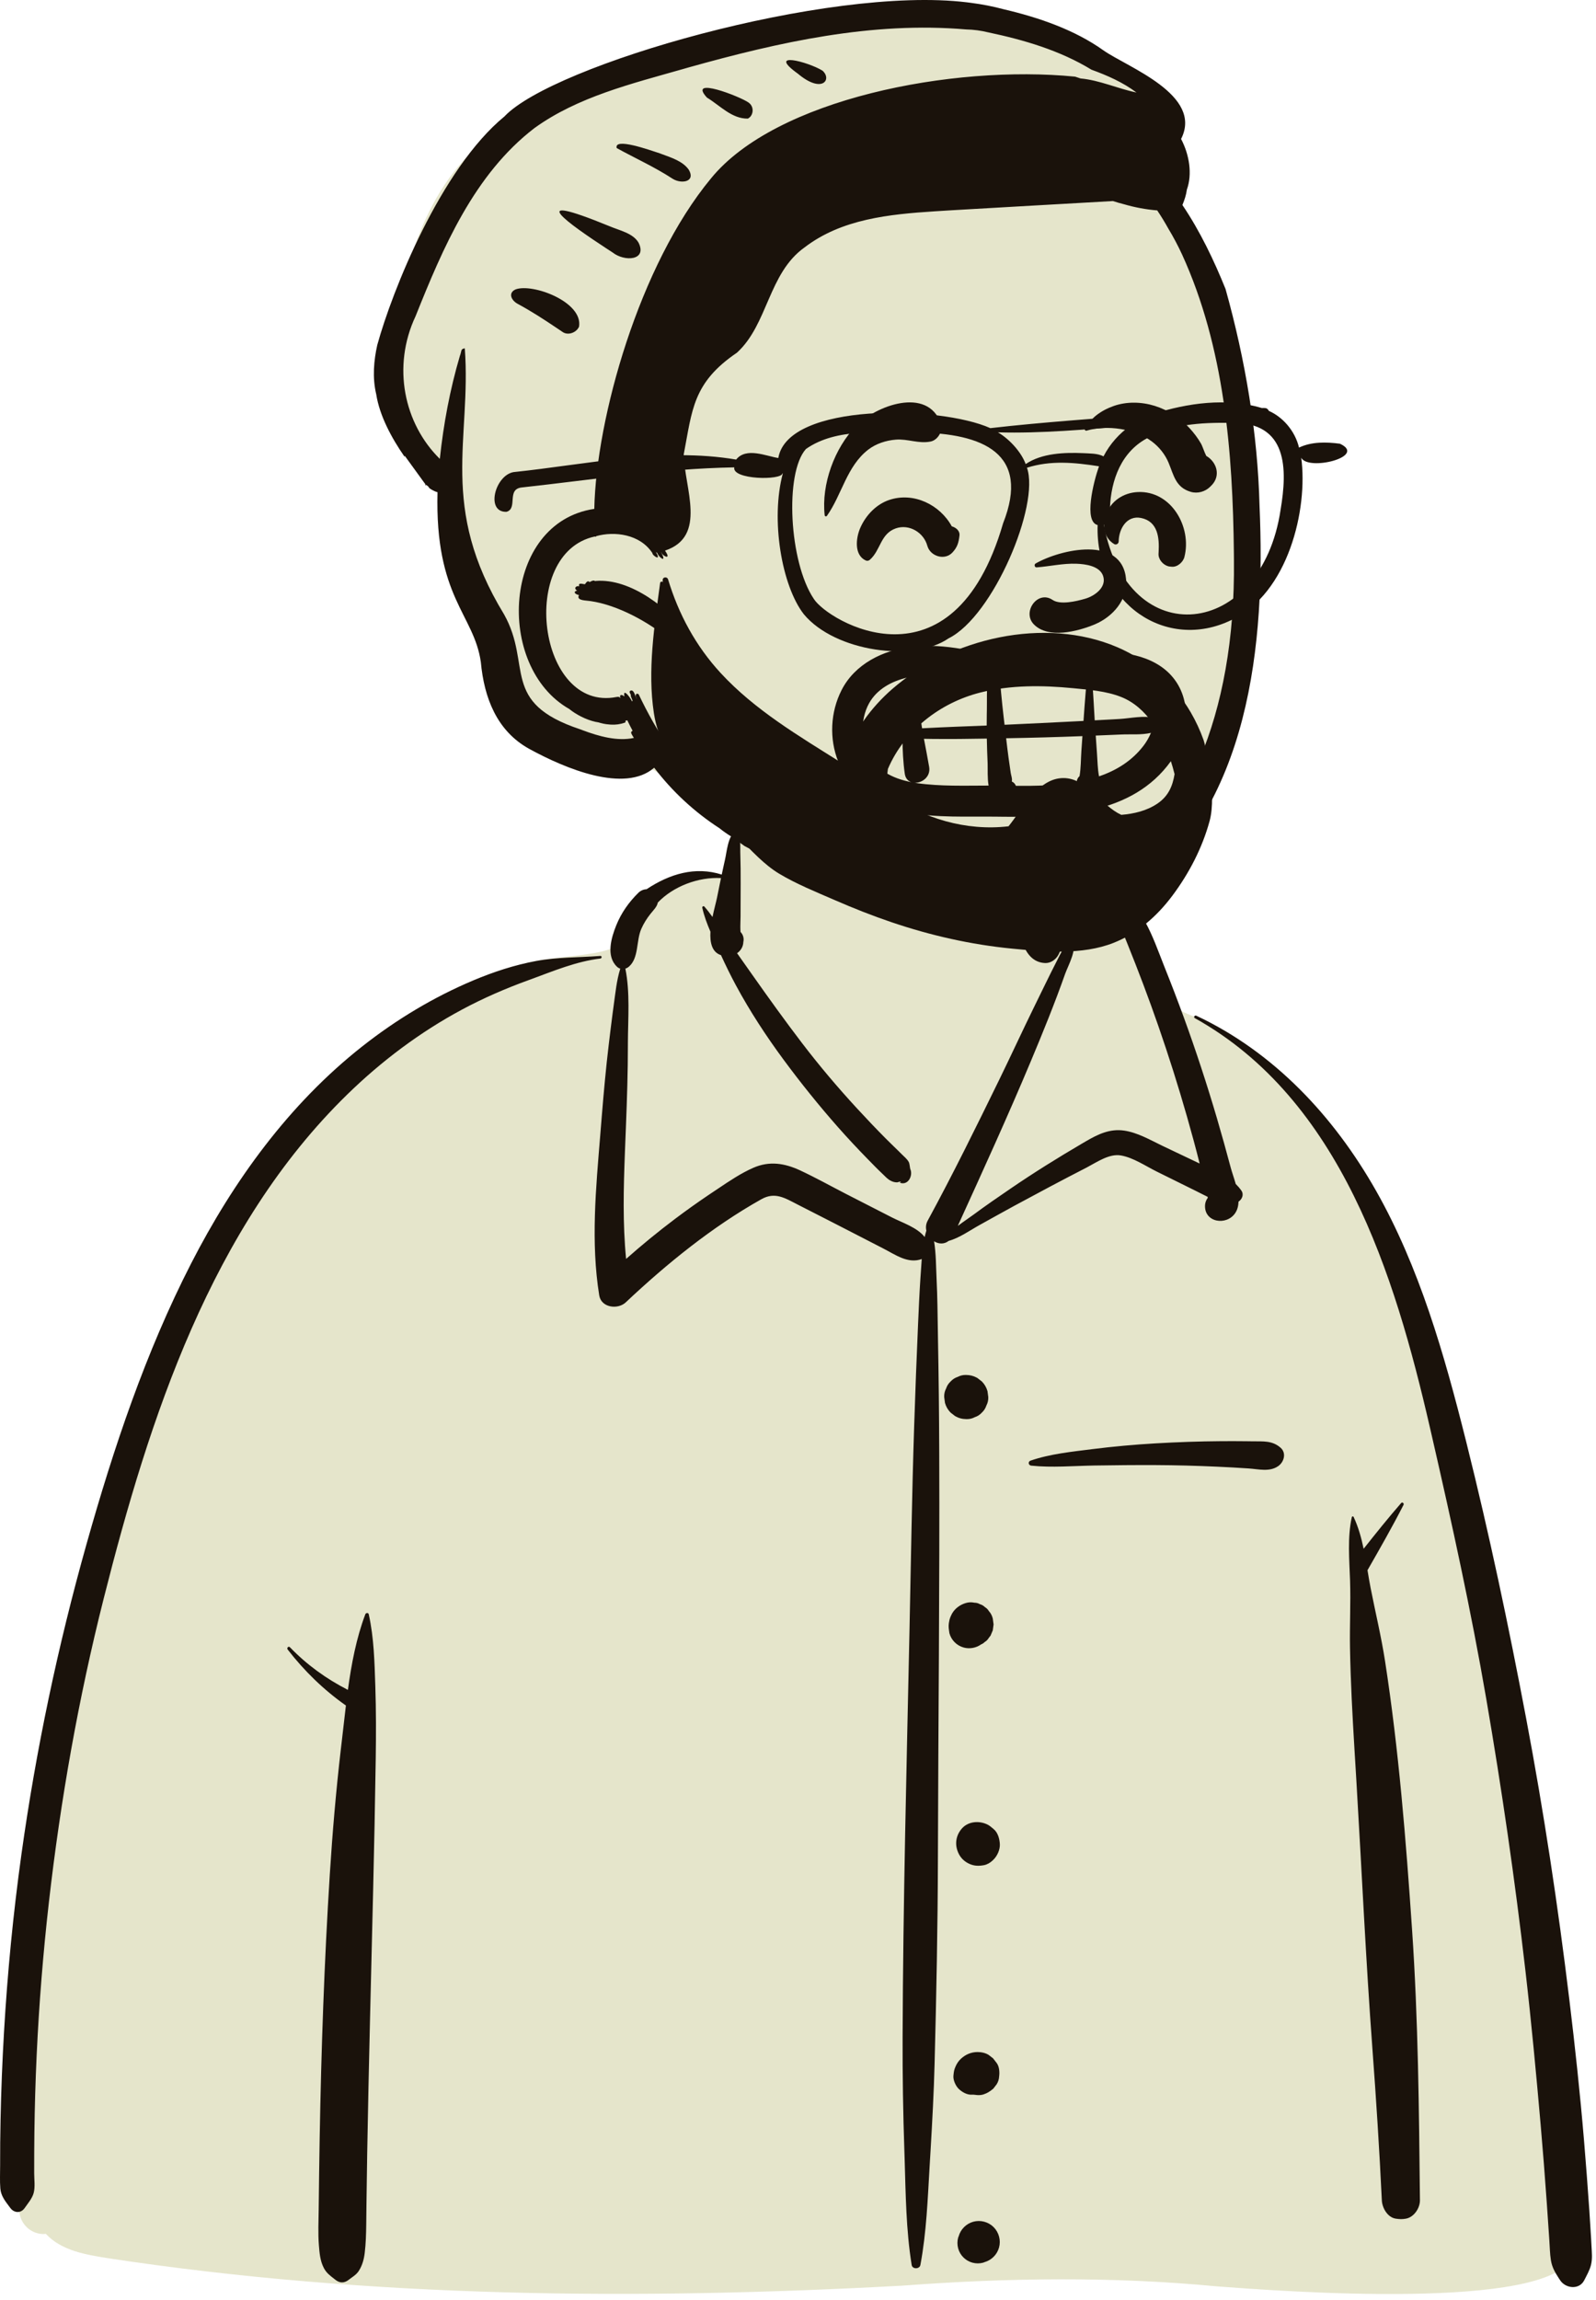 <svg width="268" height="386" viewBox="0 0 268 386" fill="none" xmlns="http://www.w3.org/2000/svg">
<path fill-rule="evenodd" clip-rule="evenodd" d="M18.114 379.011C62.211 385.712 107.107 386.049 151.572 383.616C169.168 382.298 186.819 382.061 204.402 383.745C214.791 384.518 260.345 388.001 264.068 378.693C261.724 329.123 256.98 279.129 242.426 231.455C236.441 214.526 231.3 200.476 219.618 186.468C215.935 182.643 207.995 174.621 203.446 172.004C199.505 169.739 197.858 170.547 195.594 166.719C193.344 162.49 191.686 155.429 188.492 152.446C185.241 149.407 180.422 150.493 174.449 151.473C175.546 136.638 168.702 132.86 159.272 130.04C142.698 123.712 126.329 126.891 122.157 147.076C114.423 147.076 110.077 150.406 105.38 153.606C103.46 154.913 104.796 158.245 102.503 159.273C98.259 160.784 90.761 160.415 86.675 162.275C68.096 170.733 51.548 182.999 40.681 200.912C16.318 239.159 -0.418 319.724 2.478 365.054C1.209 367.045 2.964 369.9 3.41 372.039C3.973 373.902 5.796 375.14 7.698 374.928C10.353 377.784 14.46 378.42 18.114 379.011Z" fill="#E5E5CB"/>
<path fill-rule="evenodd" clip-rule="evenodd" d="M200.637 170.883C200.367 170.733 200.606 170.344 200.877 170.472C213.956 176.61 223.987 187.379 231.047 199.82C238.357 212.701 242.523 227.328 246.115 241.624L246.244 242.14C250.074 257.433 253.331 272.884 256.263 288.373C259.232 304.057 261.615 319.84 263.533 335.688C264.482 343.523 265.327 351.372 265.987 359.237C266.316 363.167 266.614 367.101 266.884 371.036C266.991 372.61 267.092 374.185 267.18 375.759L267.242 376.941C267.295 378.013 267.423 379.086 267.158 380.144C266.929 381.056 266.447 381.881 266.023 382.718C265.183 384.371 262.884 384.098 261.98 382.718L261.716 382.315C261.117 381.389 260.618 380.526 260.43 379.372C260.249 378.256 260.241 377.085 260.16 375.957C260.01 373.88 259.882 371.801 259.736 369.724C259.43 365.353 259.086 360.983 258.706 356.617C257.952 347.998 257.145 339.386 256.153 330.791C254.391 315.514 252.178 300.279 249.571 285.125C247.022 270.321 243.803 255.667 240.443 241.031L240.095 239.518C234.212 213.965 225.144 184.538 200.637 170.883ZM61.342 270.941C61.438 270.685 61.852 270.626 61.922 270.941C62.803 274.908 62.89 278.995 63.025 283.058C63.157 287.065 63.152 291.091 63.094 295.101C62.878 309.838 62.474 324.562 62.124 339.297C61.95 346.667 61.785 354.037 61.66 361.408C61.612 364.174 61.572 366.938 61.539 369.703L61.498 373.349C61.478 374.961 61.436 376.554 61.239 378.165C61.109 379.224 60.833 380.234 60.249 381.143C59.834 381.786 59.242 382.114 58.666 382.552L58.558 382.635C57.823 383.216 57.049 383.22 56.321 382.635L56.109 382.467C55.414 381.924 54.813 381.499 54.369 380.638C53.751 379.441 53.652 378.142 53.547 376.824C53.388 374.825 53.494 372.796 53.514 370.791C53.556 366.77 53.611 362.749 53.682 358.727C53.941 343.981 54.452 329.233 55.385 314.512C55.824 307.58 56.42 300.624 57.219 293.719L57.371 292.425C57.614 290.392 57.835 288.325 58.084 286.25C54.365 283.633 51.096 280.458 48.309 276.857C48.104 276.592 48.442 276.22 48.69 276.477C51.538 279.426 54.803 281.779 58.419 283.628C59.011 279.285 59.825 274.965 61.342 270.941ZM123.466 139.492C123.517 139.452 123.597 139.436 123.645 139.492C124.445 140.425 124.282 141.85 124.308 143.031L124.311 143.141C124.368 144.868 124.38 146.59 124.373 148.317L124.356 153.82C124.354 154.576 124.292 155.363 124.33 156.124L124.351 156.418C124.771 156.849 124.966 157.47 124.824 158.094C124.798 158.896 124.38 159.563 123.769 159.984L125.078 161.84L126.388 163.697C129.088 167.528 131.817 171.325 134.662 175.049C137.562 178.849 140.657 182.504 143.895 186.017C145.477 187.735 147.086 189.428 148.733 191.085C149.402 191.758 150.088 192.413 150.767 193.077L151.441 193.744C151.839 194.143 152.34 194.538 152.605 195.043C152.76 195.341 152.796 196.076 152.852 196.198C153.352 197.295 152.5 199.046 151.083 198.498L151.147 198.457C151.406 198.276 151.239 198.275 150.652 198.449C150.279 198.447 149.933 198.363 149.607 198.193L149.509 198.139C149.052 197.907 148.643 197.457 148.271 197.096L148.178 197.008C147.328 196.21 146.517 195.364 145.7 194.53C143.999 192.791 142.336 191.015 140.724 189.19C137.511 185.551 134.466 181.764 131.58 177.86C128.642 173.883 125.91 169.702 123.562 165.35C122.67 163.698 121.852 162.014 121.069 160.311C119.544 159.821 119.19 158.199 119.296 156.371C118.734 155.06 118.227 153.722 117.927 152.356C117.887 152.168 118.126 151.992 118.272 152.155C118.759 152.709 119.21 153.301 119.644 153.906C119.906 152.625 120.239 151.444 120.393 150.693L121.069 147.373C117.26 147.175 113.086 148.741 110.459 151.482C110.319 152.197 109.769 152.708 109.234 153.374C108.622 154.138 108.088 154.992 107.691 155.889C106.807 157.873 107.305 160.797 105.593 162.252C105.414 162.404 105.214 162.509 105.01 162.573C105.821 166.561 105.454 170.955 105.435 175V175.355C105.439 179.882 105.288 184.413 105.112 188.936L104.935 193.413C104.704 199.383 104.554 205.357 105.134 211.296C107.783 208.949 110.52 206.71 113.353 204.577C115.215 203.175 117.115 201.821 119.048 200.519L120.62 199.468C122.504 198.204 124.432 196.905 126.495 196.001C129.192 194.817 131.756 195.225 134.36 196.437C136.953 197.647 139.468 199.049 142.011 200.36C144.598 201.69 147.191 203.012 149.781 204.336C151.497 205.213 154.011 206.004 155.27 207.619C155.35 207.263 155.445 206.907 155.553 206.551C155.429 206.01 155.476 205.426 155.78 204.868C160.009 197.094 163.923 189.134 167.809 181.184C169.776 177.16 171.645 173.089 173.616 169.069L175.532 165.152C175.851 164.5 176.173 163.848 176.495 163.198C176.979 162.223 177.483 161.259 177.97 160.286C178.178 159.875 178.436 159.468 178.638 159.052L178.732 158.844C178.737 158.833 179.202 157.373 178.842 157.512L178.812 157.528C178.628 157.632 178.483 157.402 178.601 157.255C179.107 156.627 179.814 157.183 180.103 157.763C180.9 159.36 179.44 161.867 178.877 163.398L178.847 163.482C177.104 168.419 175.129 173.263 173.107 178.09C169.229 187.345 165.064 196.457 160.907 205.586L160.857 205.742C161.744 205.061 162.69 204.445 163.502 203.844C165.545 202.329 167.649 200.89 169.75 199.454C173.604 196.821 177.559 194.36 181.582 191.999L182.387 191.528C184.397 190.357 186.388 189.406 188.773 189.758C190.989 190.085 193.049 191.275 195.05 192.243L195.257 192.343L201.443 195.284C200.781 192.646 200.066 190.021 199.318 187.406C197.861 182.304 196.258 177.246 194.52 172.233C192.897 167.55 191.141 162.917 189.285 158.32L188.727 156.942C187.97 155.05 187.217 152.986 185.054 152.404C182.892 151.821 180.411 152.685 178.436 151.452C178.256 151.34 178.278 151.043 178.496 150.989L179.716 150.682C182.004 150.112 184.688 149.538 186.853 150.092C189.209 150.696 191.157 152.674 192.301 154.73C193.571 157.018 194.467 159.578 195.432 162.016L195.584 162.401C196.691 165.16 197.755 167.937 198.775 170.731C200.812 176.316 202.665 181.969 204.344 187.671C205.152 190.421 205.919 193.181 206.657 195.95C206.868 196.746 207.218 197.712 207.506 198.719C207.835 199.04 208.145 199.398 208.437 199.805C208.921 200.483 208.575 201.277 207.972 201.682C207.948 202.376 207.795 203.028 207.428 203.585C205.991 205.766 202.194 205.205 202.349 202.274C202.371 201.825 202.547 201.396 202.81 201.034L202.804 200.975L202.774 200.868C202.114 200.551 201.452 200.2 200.754 199.855L194.263 196.645C192.382 195.717 190.299 194.281 188.208 193.926C186.259 193.595 184.202 195.049 182.528 195.924L182.419 195.982C178.371 198.057 174.351 200.201 170.349 202.365C168.395 203.421 166.467 204.52 164.519 205.589C162.893 206.482 161.135 207.765 159.306 208.268C158.525 208.877 157.597 208.795 156.85 208.335C157.192 210.447 157.17 212.615 157.275 214.774C157.416 217.661 157.438 220.556 157.485 223.447L157.502 224.531C157.625 230.921 157.691 237.313 157.716 243.706C157.803 266.467 157.55 289.236 157.493 311.996C157.462 323.432 157.235 334.878 156.938 346.31C156.814 351.155 156.55 355.992 156.266 360.828L156.109 363.468C155.778 369.034 155.582 374.661 154.551 380.154C154.417 380.869 153.206 380.887 153.088 380.154C152.139 374.268 152.086 368.256 151.904 362.301L151.866 361.113C151.647 354.721 151.543 348.332 151.565 341.938C151.645 319.166 152.238 296.411 152.722 273.646C152.965 262.208 153.13 250.766 153.507 239.333C153.695 233.612 153.909 227.894 154.163 222.176C154.277 219.623 154.387 217.071 154.556 214.521L154.633 213.428C154.686 212.716 154.727 212.013 154.778 211.315C152.476 212.157 150.37 210.597 148.298 209.532C145.91 208.303 143.524 207.073 141.134 205.846L138.744 204.622L133.959 202.179C131.806 201.08 130.146 199.986 127.848 201.275C119.571 205.921 111.964 212.102 105.072 218.589C103.751 219.833 100.957 219.498 100.622 217.413C99.192 208.508 100.062 199.473 100.792 190.539L101.061 187.222C101.387 183.261 101.743 179.301 102.215 175.355C102.428 173.591 102.639 171.827 102.872 170.065L103.051 168.745C103.343 166.657 103.533 164.582 104.155 162.58C103.958 162.516 103.77 162.412 103.602 162.252C101.732 160.477 102.634 157.399 103.487 155.29C104.329 153.206 105.614 151.388 107.221 149.822C107.572 149.482 108.066 149.262 108.563 149.251C112.463 146.665 116.741 145.376 121.192 146.787C121.319 146.188 121.446 145.592 121.581 144.996L121.716 144.4C122.063 142.922 122.191 140.481 123.466 139.492ZM163.431 372.892C164.642 372.56 165.967 372.911 166.853 373.798C167.74 374.685 168.092 376.009 167.758 377.22C167.59 377.816 167.29 378.334 166.853 378.773C166.446 379.178 165.971 379.467 165.428 379.639L165.302 379.678L165.104 379.761C164.497 379.924 163.89 379.924 163.284 379.761C162.704 379.598 162.201 379.304 161.774 378.88C161.349 378.452 161.055 377.949 160.894 377.369C160.731 376.762 160.731 376.155 160.894 375.548L160.976 375.35C161.143 374.754 161.444 374.236 161.88 373.798C162.319 373.362 162.837 373.06 163.431 372.892ZM235.283 252.266C235.481 252.037 235.804 252.33 235.681 252.573C233.795 256.27 231.694 259.939 229.63 263.542C229.795 264.541 229.959 265.531 230.148 266.496C230.953 270.61 231.937 274.651 232.579 278.805C234.888 293.736 236.088 308.829 237.115 323.895C238.147 339.014 238.28 354.141 238.435 369.29C238.448 370.603 237.438 372.129 236.085 372.376C235.466 372.49 235.003 372.467 234.385 372.376C232.977 372.169 232.095 370.555 232.036 369.29C231.632 360.824 231.089 352.367 230.459 343.914C229.344 328.926 228.664 313.9 227.763 298.898L227.445 293.655C227.104 287.974 226.793 282.288 226.692 276.598C226.623 272.828 226.825 269.059 226.702 265.293C226.587 261.818 226.235 258.038 227 254.622C227.029 254.495 227.232 254.463 227.29 254.584C228.087 256.262 228.592 258.086 228.98 259.946C231.033 257.35 233.123 254.745 235.283 252.266ZM100.81 160.439C101.099 160.418 101.087 160.851 100.81 160.883C96.781 161.351 92.89 162.99 89.086 164.385L88.76 164.503C84.916 165.898 81.169 167.52 77.564 169.454C70.514 173.235 64.04 178.109 58.316 183.69C35.463 205.966 25.049 238.09 17.417 268.278C13.177 285.05 10.162 302.105 8.208 319.292C7.241 327.792 6.558 336.324 6.16 344.869C5.956 349.249 5.827 353.633 5.774 358.017C5.746 360.261 5.738 362.508 5.741 364.752C5.742 365.783 5.926 367.078 5.65 368.077C5.395 369.002 4.676 369.818 4.143 370.588C3.513 371.504 2.379 371.456 1.739 370.588L1.503 370.274C0.821 369.368 0.154 368.502 0.056 367.32C-0.048 366.051 0.026 364.744 0.021 363.469C0.01 360.903 0.042 358.336 0.093 355.77C0.192 350.853 0.386 345.935 0.674 341.024C1.258 331.058 2.22 321.112 3.598 311.224C6.047 293.648 9.718 276.242 14.527 259.161C19.063 243.047 24.438 226.983 32.094 212.058C39.202 198.2 48.528 185.308 60.833 175.623C66.555 171.119 72.784 167.365 79.5 164.538C82.887 163.113 86.444 161.949 90.061 161.286C93.638 160.629 97.2 160.722 100.81 160.439ZM164.126 344.412C164.765 344.408 165.478 344.548 166.026 344.901L166.758 345.469C166.956 345.723 167.154 345.978 167.35 346.235C167.809 346.833 167.87 347.798 167.774 348.51C167.751 348.985 167.611 349.426 167.35 349.837L166.793 350.559C166.257 350.996 165.81 351.308 165.161 351.517C164.821 351.627 164.495 351.651 164.169 351.634L164.061 351.627L164.126 351.635L164.011 351.623C163.906 351.613 163.799 351.602 163.693 351.588C163.62 351.58 163.546 351.573 163.474 351.564C163.404 351.557 163.337 351.556 163.267 351.562C162.442 351.639 161.611 351.171 161.027 350.634C160.5 350.148 160.025 349.121 160.099 348.392L160.13 348.089C160.186 347.576 160.231 347.373 160.448 346.857C160.661 346.355 160.956 345.913 161.357 345.539C162.128 344.823 163.07 344.419 164.126 344.412ZM161.572 306.836C162.668 305.642 164.546 305.554 165.904 306.276C166.235 306.452 166.54 306.735 166.831 306.971C167.566 307.566 167.855 308.638 167.895 309.54C167.935 310.433 167.464 311.494 166.831 312.111L166.678 312.26C166.299 312.627 165.757 312.948 165.229 313.046C164.374 313.202 163.658 313.197 162.862 312.862C162.18 312.573 161.591 312.109 161.191 311.482L161.126 311.374C161.099 311.331 161.071 311.287 161.048 311.24L161.012 311.17C160.252 309.707 160.456 308.05 161.572 306.836ZM162.139 269.06C162.632 268.906 163.126 268.885 163.62 268.995C163.955 268.995 164.268 269.08 164.558 269.249C164.872 269.337 165.146 269.495 165.377 269.727C165.655 269.891 165.879 270.113 166.043 270.393C166.372 270.751 166.593 271.173 166.708 271.657L166.841 272.644L166.708 273.631L166.334 274.52C166.23 274.654 166.126 274.788 166.023 274.922C165.856 275.202 165.634 275.426 165.355 275.59C165.173 275.772 164.963 275.906 164.73 276.001C163.904 276.593 162.802 276.787 161.822 276.517C161.241 276.354 160.734 276.06 160.306 275.633C159.881 275.205 159.586 274.7 159.424 274.117L159.357 273.654C159.269 273.029 159.257 272.684 159.432 271.892C159.511 271.543 159.734 271.053 159.852 270.845C160.354 269.962 161.175 269.356 162.139 269.06ZM205.017 241.886C206.435 241.875 207.853 241.878 209.27 241.894L210.334 241.908C212.113 241.935 213.639 241.752 215.039 242.988C216.055 243.885 215.608 245.39 214.643 246.065C213.182 247.088 211.348 246.573 209.669 246.462C207.897 246.342 206.125 246.243 204.352 246.164C200.919 246.009 197.484 245.912 194.046 245.898C190.617 245.883 187.182 245.915 183.752 245.97C180.263 246.027 176.629 246.353 173.159 245.99C172.683 245.941 172.576 245.314 173.046 245.152C176.316 244.019 179.994 243.653 183.421 243.22C186.955 242.774 190.489 242.458 194.046 242.252C197.699 242.042 201.358 241.911 205.017 241.886ZM162.132 230.771L162.249 230.774C162.874 230.776 163.458 230.921 164.002 231.214L164.118 231.279L164.868 231.857C165.326 232.321 165.644 232.866 165.82 233.492L165.952 234.478C165.971 234.987 165.864 235.462 165.633 235.904C165.484 236.363 165.229 236.761 164.868 237.096C164.532 237.457 164.136 237.713 163.676 237.861C163.268 238.076 162.832 238.183 162.367 238.183L162.249 238.181C161.581 238.178 160.958 238.01 160.381 237.674L159.632 237.096C159.173 236.634 158.856 236.09 158.68 235.462L158.547 234.478C158.528 233.966 158.633 233.49 158.867 233.049C159.015 232.591 159.271 232.193 159.632 231.857C159.967 231.496 160.364 231.241 160.824 231.092C161.231 230.878 161.667 230.771 162.132 230.771ZM173.108 143.764C173.907 142.609 175.351 143.636 175.145 144.566C175.2 147.175 175.334 149.709 175.927 152.265C176.198 153.435 176.554 154.607 177.104 155.679L177.334 156.13C178.045 157.536 178.598 158.86 177.639 160.402C177.189 161.129 176.374 161.674 175.489 161.636C171.568 161.466 171.03 156.009 170.792 152.96C170.546 149.822 171.311 146.373 173.108 143.764Z" fill="#1A120B"/>
<path fill-rule="evenodd" clip-rule="evenodd" d="M150.473 2.603C165.585 2.603 183.715 9.931 185.257 10.078L185.298 10.08C186.11 10.08 189.28 12.496 194.806 17.326L188.82 29.008L189.304 29.47C191.624 31.694 193.601 33.721 195.164 35.319C207.92 48.364 210.212 99.584 207.207 117.446C204.2 135.309 198.632 152.788 172.71 152.788C146.788 152.788 117.949 137.195 113.508 132.339C110.546 129.102 107.219 127.551 103.527 127.687C103.375 127.495 103.225 127.303 103.075 127.113L102.532 127.037C97.423 126.297 93.762 125.3 91.55 124.047C87.228 121.601 82.478 108.743 82.478 105.911C82.478 103.107 75.386 82.708 75.244 80.549L75.242 80.49C75.242 78.685 65.976 70.389 65.976 67.755C65.976 65.12 64.109 65.28 65.976 55.997L66.519 53.269C68.506 43.385 72.396 27.018 87.228 19.906C103.527 12.091 135.209 2.603 150.473 2.603Z" fill="#E5E5CB"/>
<path fill-rule="evenodd" clip-rule="evenodd" d="M84.713 19.538C92.842 10.907 138.99 -2.443 162.337 0.387L163.038 0.477C164.901 0.714 166.737 1.072 168.55 1.558C174.407 2.926 180.457 4.999 185.297 8.46C189.339 11.292 202.085 15.916 198.327 23.324C199.72 25.964 200.24 29.226 199.299 31.826C199.18 32.724 198.904 33.552 198.549 34.409C201.526 38.803 203.882 43.771 205.79 48.497C209.123 60.39 211.196 72.766 211.5 84.9C212.511 107.954 209.984 135.49 189.914 150.398C177.789 159.844 158.796 160.161 145.172 148.448C144.398 147.533 140.762 145.063 141.976 144.63C142.337 145.012 142.708 145.382 143.087 145.748C143.069 145.707 143.066 145.667 143.072 145.622L142.718 145.301C142.048 144.681 141.181 143.782 142.168 143.957C142.211 144.009 142.259 144.053 142.305 144.103C142.515 144.229 142.673 144.338 142.796 144.433L142.86 144.485L142.841 144.464C142.272 143.857 141.93 143.238 142.781 143.633L142.893 143.687C143.272 144.087 143.657 144.469 144.048 144.839C144.042 144.796 144.048 144.751 144.072 144.705L143.707 144.352C143.35 144.002 143.405 144.001 143.579 143.718C142.821 142.657 144.235 143.288 144.334 143.702C145.22 143.492 145.996 145.154 146.566 145.355C171.543 164.566 207.79 147.52 207.202 93.992L207.194 92.946C207.022 75.829 205.582 58.237 198.506 42.743C197.818 41.251 197.048 39.798 196.201 38.394C195.616 37.34 194.991 36.314 194.32 35.314C192.44 35.162 190.583 34.818 188.754 34.284C188.126 34.126 187.505 33.95 186.885 33.744C177.812 34.239 168.942 34.778 159.843 35.288L157.001 35.465C149.294 35.961 141.323 36.755 135.103 41.524C129 45.866 128.973 54.427 123.749 59.194C116.3 64.252 116.246 68.813 114.811 76.266C114.917 81.885 118.812 90.049 111.665 92.414C112.87 94.133 111.189 93.307 111.058 92.704C111.044 92.708 111.031 92.711 111.02 92.711C112.095 94.708 110.515 93.451 110.376 92.808C110.291 92.784 110.207 92.724 110.122 92.639C111.205 94.39 109.456 93.165 109.56 92.845C107.467 89.629 103.163 89.13 100.128 89.982C100.091 90.097 99.956 90.107 99.872 90.046C86.969 92.844 90.298 119.566 103.521 116.983C104.086 116.866 104.073 117.139 104.185 117.165C103.88 116.363 104.741 116.689 104.732 116.856L104.784 116.855C104.826 116.852 104.808 116.847 104.84 116.856C104.545 115.217 106.206 117.593 106.075 117.692C106.126 117.662 106.184 117.644 106.235 117.638L106.178 117.481C105.901 116.746 105.925 117.051 105.927 116.631C105.719 116.11 105.705 116.339 105.753 115.998C106.481 115.434 106.697 117.147 106.94 117.272C106.523 116.692 106.853 116.217 107.246 116.532C110.224 122.8 114.072 128.687 119.043 133.325C119.587 133.753 120.138 134.177 120.707 134.574C122.822 136.416 126.065 137.602 128.045 139.235C128.045 139.262 128.032 139.295 128.013 139.329L128.057 139.369L128.104 139.414L128.792 139.744C128.994 139.917 129.176 140.109 129.339 140.321C129.511 140.521 129.662 140.74 129.791 140.973C129.855 141.257 129.713 141.376 129.443 141.254C129.324 141.213 129.206 141.166 129.088 141.122C129.096 141.131 129.099 141.139 129.106 141.146C129.144 141.205 129.406 141.812 129.104 141.713L129.069 141.7C128.903 141.638 128.738 141.57 128.575 141.507C128.768 141.746 128.943 142.007 129.099 142.226C129.264 142.398 129.364 142.601 129.406 142.831C129.399 142.959 129.328 143.013 129.2 142.996C129.005 142.932 128.812 142.865 128.62 142.793L128.674 142.898C128.81 143.165 129.003 143.615 128.66 143.465C128.366 143.374 128.083 143.269 127.799 143.154C127.775 143.202 127.728 143.219 127.634 143.175C126.733 142.853 125.862 142.462 125.028 142C124.295 141.467 123.557 140.943 122.82 140.412C122.129 139.997 121.461 139.535 120.823 139.014C116.554 136.257 112.817 132.753 109.852 128.852C104.895 133.146 94.982 129.043 88.85 125.68C83.426 122.675 81.294 117.118 80.743 111.127C79.597 103.062 73.008 100.301 73.467 82.604C73.456 82.607 73.446 82.607 73.432 82.607C73.193 82.537 72.96 82.443 72.741 82.321C72.515 82.213 72.302 82.085 72.103 81.928L71.856 81.588C71.728 81.517 71.614 81.443 71.526 81.368L71.48 81.427C71.336 81.601 71.433 81.339 71.441 81.287L71.013 80.705C69.998 79.319 68.885 77.763 67.978 76.52L67.949 76.57C67.929 76.608 67.918 76.636 67.928 76.648C65.769 73.545 63.739 69.798 63.175 66.17C62.509 63.376 62.77 60.496 63.35 57.907C65.841 48.843 74 28.33 84.713 19.538ZM143.291 144.898L143.155 144.777L143.275 144.927C143.337 145.004 143.401 145.073 143.505 145.143C143.497 145.12 143.497 145.097 143.5 145.069C143.432 145.017 143.361 144.959 143.291 144.898ZM162.235 4.941C146.402 3.579 130.828 7.069 115.72 11.293L114.677 11.592C106.086 14.045 97.002 16.251 89.742 21.5C79.599 29.272 74.361 41.636 69.79 53.052C65.799 61.533 67.84 71.097 73.855 77.019C74.48 71.134 75.547 65.421 77.215 59.754C77.562 58.869 77.299 58.579 78.049 58.463C79.182 73.735 73.603 85.018 84.644 103.118C89.434 111.659 83.889 117.908 97.417 122.402L97.783 122.541C100.602 123.605 103.679 124.445 106.44 123.851L106.192 123.448C105.941 123.033 105.864 122.832 106.23 122.654C106.221 122.635 106.208 122.614 106.194 122.59C105.896 122.03 105.61 121.462 105.336 120.889C105.225 120.926 105.113 120.953 104.998 120.983C105.074 121.122 105.083 121.259 104.874 121.307C104.131 121.563 103.367 121.665 102.584 121.617L102.417 121.605C101.533 121.55 100.977 121.389 100.479 121.24C100.314 121.213 100.149 121.186 99.986 121.152C98.385 120.798 96.689 119.893 95.592 118.997C83.084 111.891 84.376 87.697 99.794 85.41C100.11 70.177 107.353 44.478 119.373 29.963C130.237 16.611 159.897 10.825 180.533 12.865C180.833 12.965 181.135 13.065 181.435 13.167C184.619 13.45 187.653 14.869 190.839 15.528C188.551 13.813 185.957 12.671 183.284 11.7C177.957 8.441 171.852 6.678 165.954 5.434C164.732 5.134 163.494 4.968 162.235 4.941ZM99.088 97.648C99.917 97.197 99.822 97.632 100.013 97.505C105.976 97.018 112.405 102.241 115.738 106.596C115.476 106.869 114.763 106.058 114.639 105.93C114.621 105.947 114.602 105.96 114.581 105.967L114.674 106.098C116.025 108.037 113.346 105.756 113.095 105.286C113.052 105.308 113.008 105.323 112.958 105.312C113.17 105.521 113.818 106.064 113.929 106.451L114.102 106.593C115.722 107.981 115.588 109.026 113.747 107.055C113.79 107.146 113.808 107.23 113.778 107.298L113.842 107.341C114.746 107.973 115.49 109.736 113.599 107.925C113.795 109.248 111.725 106.692 111.657 106.71C108.074 103.896 102.797 101.159 98.302 100.79L98.147 100.773C97.322 100.667 96.932 100.423 97.222 99.883C96.206 99.641 96.444 99.14 96.924 99.156C96.208 98.684 96.853 98.234 97.269 98.41C96.983 97.619 98.13 98.146 98.234 98.036C98.829 97.117 98.99 97.882 99.088 97.648ZM86.589 48.568C89.453 47.518 97.913 50.66 97.236 54.821C96.833 55.776 95.505 56.323 94.572 55.784L93.354 54.965C91.234 53.545 89.322 52.3 87.046 51.061C85.808 50.446 85.274 49.141 86.589 48.568ZM102.883 42.385L101.778 41.664C95.809 37.756 87.371 31.835 102.335 37.961C104.041 38.693 106.307 39.126 107.238 40.751C108.7 43.746 104.853 43.947 102.883 42.385ZM103.554 24.85C103.075 23.032 109.036 25.165 110.771 25.728L111.034 25.828C112.722 26.457 114.656 27.04 115.666 28.497C116.848 30.511 114.455 30.927 112.972 30.018C109.932 28.031 106.599 26.531 103.554 24.85ZM118.71 16.38C115.356 12.715 124.333 16.226 125.679 17.2L125.717 17.229C126.72 17.936 126.517 19.458 125.575 19.905C122.892 19.956 120.918 17.719 118.71 16.38ZM133.975 12.364C128.642 8.53 135.667 10.354 138.108 11.856C139.771 13.324 138.057 15.8 133.975 12.364Z" fill="#1A120B"/>
<path fill-rule="evenodd" clip-rule="evenodd" d="M153.019 108.552C158.806 107.849 164.414 109.62 170.071 110.515C173.057 110.986 176.048 111.338 179.069 111.469C179.678 111.494 180.285 111.51 180.894 111.523C180.951 110.988 181.25 110.496 181.9 110.2C183.231 109.598 184.297 109.325 185.757 109.384C187.096 109.437 188.438 109.574 189.754 109.815C192.148 110.253 194.55 111.25 196.3 112.979C200.348 116.981 199.733 123.41 196.603 127.77C190.139 136.777 178.341 137.196 168.235 137.078L167.302 137.067C158.101 136.934 144.938 138.306 140.759 127.835C139.22 123.983 139.434 119.519 141.316 115.826C143.561 111.421 148.287 109.127 153.019 108.552ZM181.76 123.55L181.678 123.554C177.436 123.717 173.195 123.832 168.95 123.907C169.077 124.998 169.207 126.087 169.355 127.177C169.47 128.032 169.595 128.888 169.724 129.741C169.78 130.104 169.982 130.665 169.924 131.024L169.903 131.165C170.122 131.264 170.32 131.422 170.467 131.654C170.518 131.734 170.555 131.813 170.592 131.893C173.888 131.919 177.433 131.855 180.793 131.256L180.799 131.182C180.86 130.754 181.039 130.465 181.277 130.267C181.512 128.898 181.491 127.439 181.582 126.081C181.64 125.236 181.7 124.394 181.76 123.55ZM165.708 123.964C162.65 124.017 159.592 124.057 156.534 124.02L155.147 123.998C155.44 125.571 155.759 127.139 156.024 128.722C156.301 130.372 154.849 131.422 153.591 131.379C153.733 131.403 153.874 131.427 154.015 131.446C157.942 132.002 162.017 131.853 166.002 131.85C165.788 130.598 165.874 129.185 165.842 128.14L165.836 127.979C165.775 126.64 165.732 125.303 165.708 123.964ZM144.938 123.677C145.045 124.495 145.251 125.295 145.56 126.04C146.865 129.188 149.858 130.658 153.024 131.277C152.474 131.087 152.038 130.631 151.928 129.85C151.653 127.909 151.554 125.934 151.548 123.963C149.341 123.942 147.119 123.895 144.938 123.677ZM193.266 123.004C191.695 123.375 189.871 123.205 188.329 123.276C186.885 123.341 185.441 123.397 183.996 123.456C184.065 124.442 184.13 125.428 184.202 126.413C184.297 127.687 184.305 129.034 184.549 130.302C187.455 129.31 190.058 127.719 192.012 125.175C192.499 124.541 192.935 123.796 193.266 123.004ZM152.356 113.717C149.741 114.337 147.266 115.645 145.935 118.038C145.146 119.46 144.799 121.143 144.866 122.803C147.076 122.545 149.324 122.448 151.562 122.366C151.569 121.964 151.578 121.561 151.591 121.159L151.625 120.13C151.685 118.165 151.717 115.699 152.356 113.717ZM165.892 113.956L164.74 113.827C161.543 113.463 158.346 113.081 155.149 113.3C154.686 113.332 154.216 113.383 153.746 113.452C154.31 115.492 154.264 117.888 154.499 119.908C154.591 120.689 154.706 121.462 154.834 122.234L155.389 122.208C158.819 122.023 162.254 121.908 165.687 121.772C165.687 121.127 165.69 120.481 165.701 119.836L165.714 119.19C165.753 117.542 165.646 115.683 165.892 113.956ZM181.948 113.694C178.599 114.236 175.137 114.351 171.848 114.354C170.534 114.356 169.221 114.276 167.909 114.159C167.994 114.859 168.039 115.565 168.103 116.255C168.232 117.649 168.381 119.04 168.542 120.429L168.686 121.644C172.905 121.454 177.126 121.247 181.346 121.032L181.942 121L182.108 118.663C182.221 117.105 182.346 115.548 182.523 113.996L182.391 113.948C182.236 113.885 182.087 113.797 181.948 113.694ZM183.402 114.276C183.587 116.479 183.688 118.692 183.824 120.898L186.605 120.75C187.07 120.724 187.533 120.699 187.997 120.671C189.799 120.568 192.116 120.021 193.897 120.531C194.034 118.911 193.571 117.332 192.109 116.243C189.542 114.33 186.273 115.011 183.402 114.276ZM173.899 94.578C178.04 92.204 188.433 89.779 189.091 97.237C189.395 100.669 186.845 103.513 183.867 104.781L183.755 104.827C180.961 105.976 176.011 107.273 173.594 104.783C171.582 102.709 174.251 98.991 176.749 100.691C178.034 101.563 180.739 100.92 182.172 100.504L182.261 100.479C183.809 100.023 185.87 98.568 185.231 96.663C184.666 94.978 182.256 94.669 180.748 94.615C178.497 94.534 176.305 95.056 174.075 95.227C173.72 95.254 173.612 94.741 173.899 94.578ZM191.056 82.586C196.677 82.323 200.174 88.464 198.882 93.495C198.658 94.364 197.688 95.216 196.75 95.118L196.516 95.096C196.394 95.085 196.274 95.07 196.164 95.04C195.274 94.793 194.477 93.868 194.541 92.907L194.558 92.628C194.689 90.25 194.432 87.512 191.608 86.937C189.214 86.448 187.877 88.755 187.848 90.877C187.843 91.254 187.42 91.517 187.086 91.314C185.356 90.26 185.056 88.164 185.717 86.359C186.554 84.071 188.652 82.698 191.056 82.586ZM149.337 83.903C153.428 82.538 157.841 84.719 159.822 88.338C160.517 88.539 161.212 89.076 161.115 89.896C160.976 91.076 160.766 91.821 159.947 92.716C158.667 94.117 156.271 93.399 155.739 91.675L155.716 91.599C155.112 89.37 152.66 87.9 150.426 88.68C147.817 89.591 147.894 92.348 146.063 93.954C145.849 94.142 145.59 94.173 145.333 94.048C143.389 93.109 143.738 90.279 144.432 88.661C145.339 86.537 147.106 84.647 149.337 83.903ZM143.764 71.475C147.079 68.091 155.724 64.816 157.993 71.066C158.424 72.256 157.504 73.861 156.266 74.108C154.237 74.511 152.438 73.63 150.423 73.788C148.792 73.917 147.09 74.462 145.785 75.473C142.173 78.273 141.379 83.01 138.862 86.573C138.739 86.747 138.501 86.673 138.479 86.469C137.905 81.281 140.133 75.181 143.764 71.475ZM187 68.144C189.2 67.366 191.692 67.433 193.903 68.122C196.131 68.817 198.175 70.137 199.752 71.861C200.467 72.644 201.128 73.507 201.658 74.427C201.941 74.914 202.237 75.921 202.558 76.52C204.29 77.521 205.031 79.802 203.48 81.425L203.409 81.496L203.202 81.702C202.368 82.527 201.11 82.885 199.971 82.556C197.425 81.818 197.115 79.811 196.233 77.68C195.65 76.273 194.653 75.028 193.442 74.113C190.582 71.952 185.893 71.263 182.45 72.282C182.266 72.336 182.05 72.102 182.181 71.933C182.835 71.087 183.21 70.394 184.084 69.712C184.971 69.019 185.937 68.519 187 68.144Z" fill="#1A120B"/>
<path fill-rule="evenodd" clip-rule="evenodd" d="M149.097 129.054C151.829 122.649 157.795 117.943 164.661 116.222C169.704 114.961 174.997 115.001 180.136 115.501C182.83 115.762 185.719 115.974 188.257 116.976C190.425 117.831 192.191 119.446 193.52 121.342C195.1 123.59 196.175 126.163 196.931 128.799C197.038 129.174 197.139 129.551 197.233 129.931C196.904 131.92 196.207 133.614 194.365 134.865C192.568 136.086 190.424 136.586 188.286 136.763C188.077 136.662 187.874 136.558 187.687 136.453C184.356 134.544 182.012 130.035 177.807 130.646C174.054 131.19 171.584 135.915 169.352 138.683C162.19 139.519 155.032 137.365 149.204 133.269C148.907 131.866 148.891 130.451 149.097 129.054ZM202.101 124.196C201.527 122.587 200.805 121.029 199.951 119.561C197.123 114.707 192.78 110.839 187.626 108.628C175.434 103.407 159.659 107.088 149.813 115.653C146.45 118.582 143.048 122.884 142.019 127.513C141.713 127.573 141.422 127.733 141.184 127.958C134.069 123.477 126.744 119.166 121.012 112.956C116.848 108.443 113.953 103.102 112.18 97.234C112.035 96.751 111.257 96.822 111.28 97.357C111.287 97.481 111.293 97.606 111.3 97.731C111.226 97.501 110.876 97.619 110.849 97.842C109.895 104.971 108.702 112.53 109.801 119.697C110.458 123.972 112.399 127.102 114.995 130.483C117.777 134.106 120.924 137.476 124.143 140.708C126.187 142.759 128.32 145.125 130.821 146.63C133.731 148.378 137.03 149.706 140.134 151.054C143.293 152.431 146.499 153.701 149.765 154.804C156.294 157.015 163.043 158.542 169.91 159.212C175.407 159.745 181.691 160.327 186.96 158.258C190.997 156.673 194.256 153.807 196.843 150.359C199.657 146.603 201.882 142.324 203.112 137.814C204.39 133.128 202.369 124.95 202.101 124.196Z" fill="#1A120B"/>
<path fill-rule="evenodd" clip-rule="evenodd" d="M215.04 85.525C211.821 107.301 189.358 109.71 185.365 88.092C186.006 87.811 186.468 87.258 186.372 86.186C186.348 81.475 187.81 76.496 192.058 73.876C196.448 71.172 201.587 70.904 206.667 70.972C216.362 70.741 216.157 78.848 215.04 85.525ZM181.851 76.055C178.807 75.927 174.958 76.034 172.233 77.889C171.483 75.87 169.536 73.715 167.569 72.562C174.882 72.776 182.407 72.056 189.773 71.498C188.01 72.7 186.37 74.507 185.303 76.595C184.314 76.067 182.897 76.117 181.851 76.055ZM168.438 87.835C160.003 116.887 138.944 104.224 136.646 100.501C132.505 94.339 131.727 79.362 135.335 75.358C140.498 71.737 147.808 72.669 153.908 72.58C165.114 72.731 173.073 76.085 168.438 87.835ZM225.002 74.472C222.709 74.173 220.26 74.112 218.129 75.122C217.472 72.332 215.413 69.999 213.086 68.973C212.805 68.619 212.847 68.43 211.885 68.483C205.98 66.707 199.372 67.647 193.697 69.467C184.736 70.222 175.334 70.818 166.296 71.858C157.83 68.054 132.28 67.497 130.694 76.872C128.695 76.573 125.295 75 123.616 77.133C111.306 75.045 98.586 77.947 86.222 79.239C83.11 79.813 81.507 85.991 85.04 85.906C87.026 85.368 84.979 82.059 87.653 81.81C99.582 80.507 111.25 78.658 123.301 78.442C122.881 80.523 131.272 80.659 131.395 79.443C131.413 79.452 131.432 79.459 131.451 79.466C129.377 87.196 131.248 98.319 134.995 103.112C140.244 109.387 153.424 111.188 159.268 107.151C166.805 103.423 174.647 84.716 172.445 78.501C176.443 77.234 180.395 77.614 184.543 78.26C183.594 80.944 181.954 87.55 184.313 88.124C183.88 101.242 195.814 109.427 206.816 104.046C216.338 99.575 219.667 85.421 218.503 76.829C219.688 79.121 229.641 76.626 225.002 74.472Z" fill="#1A120B"/>
</svg>

